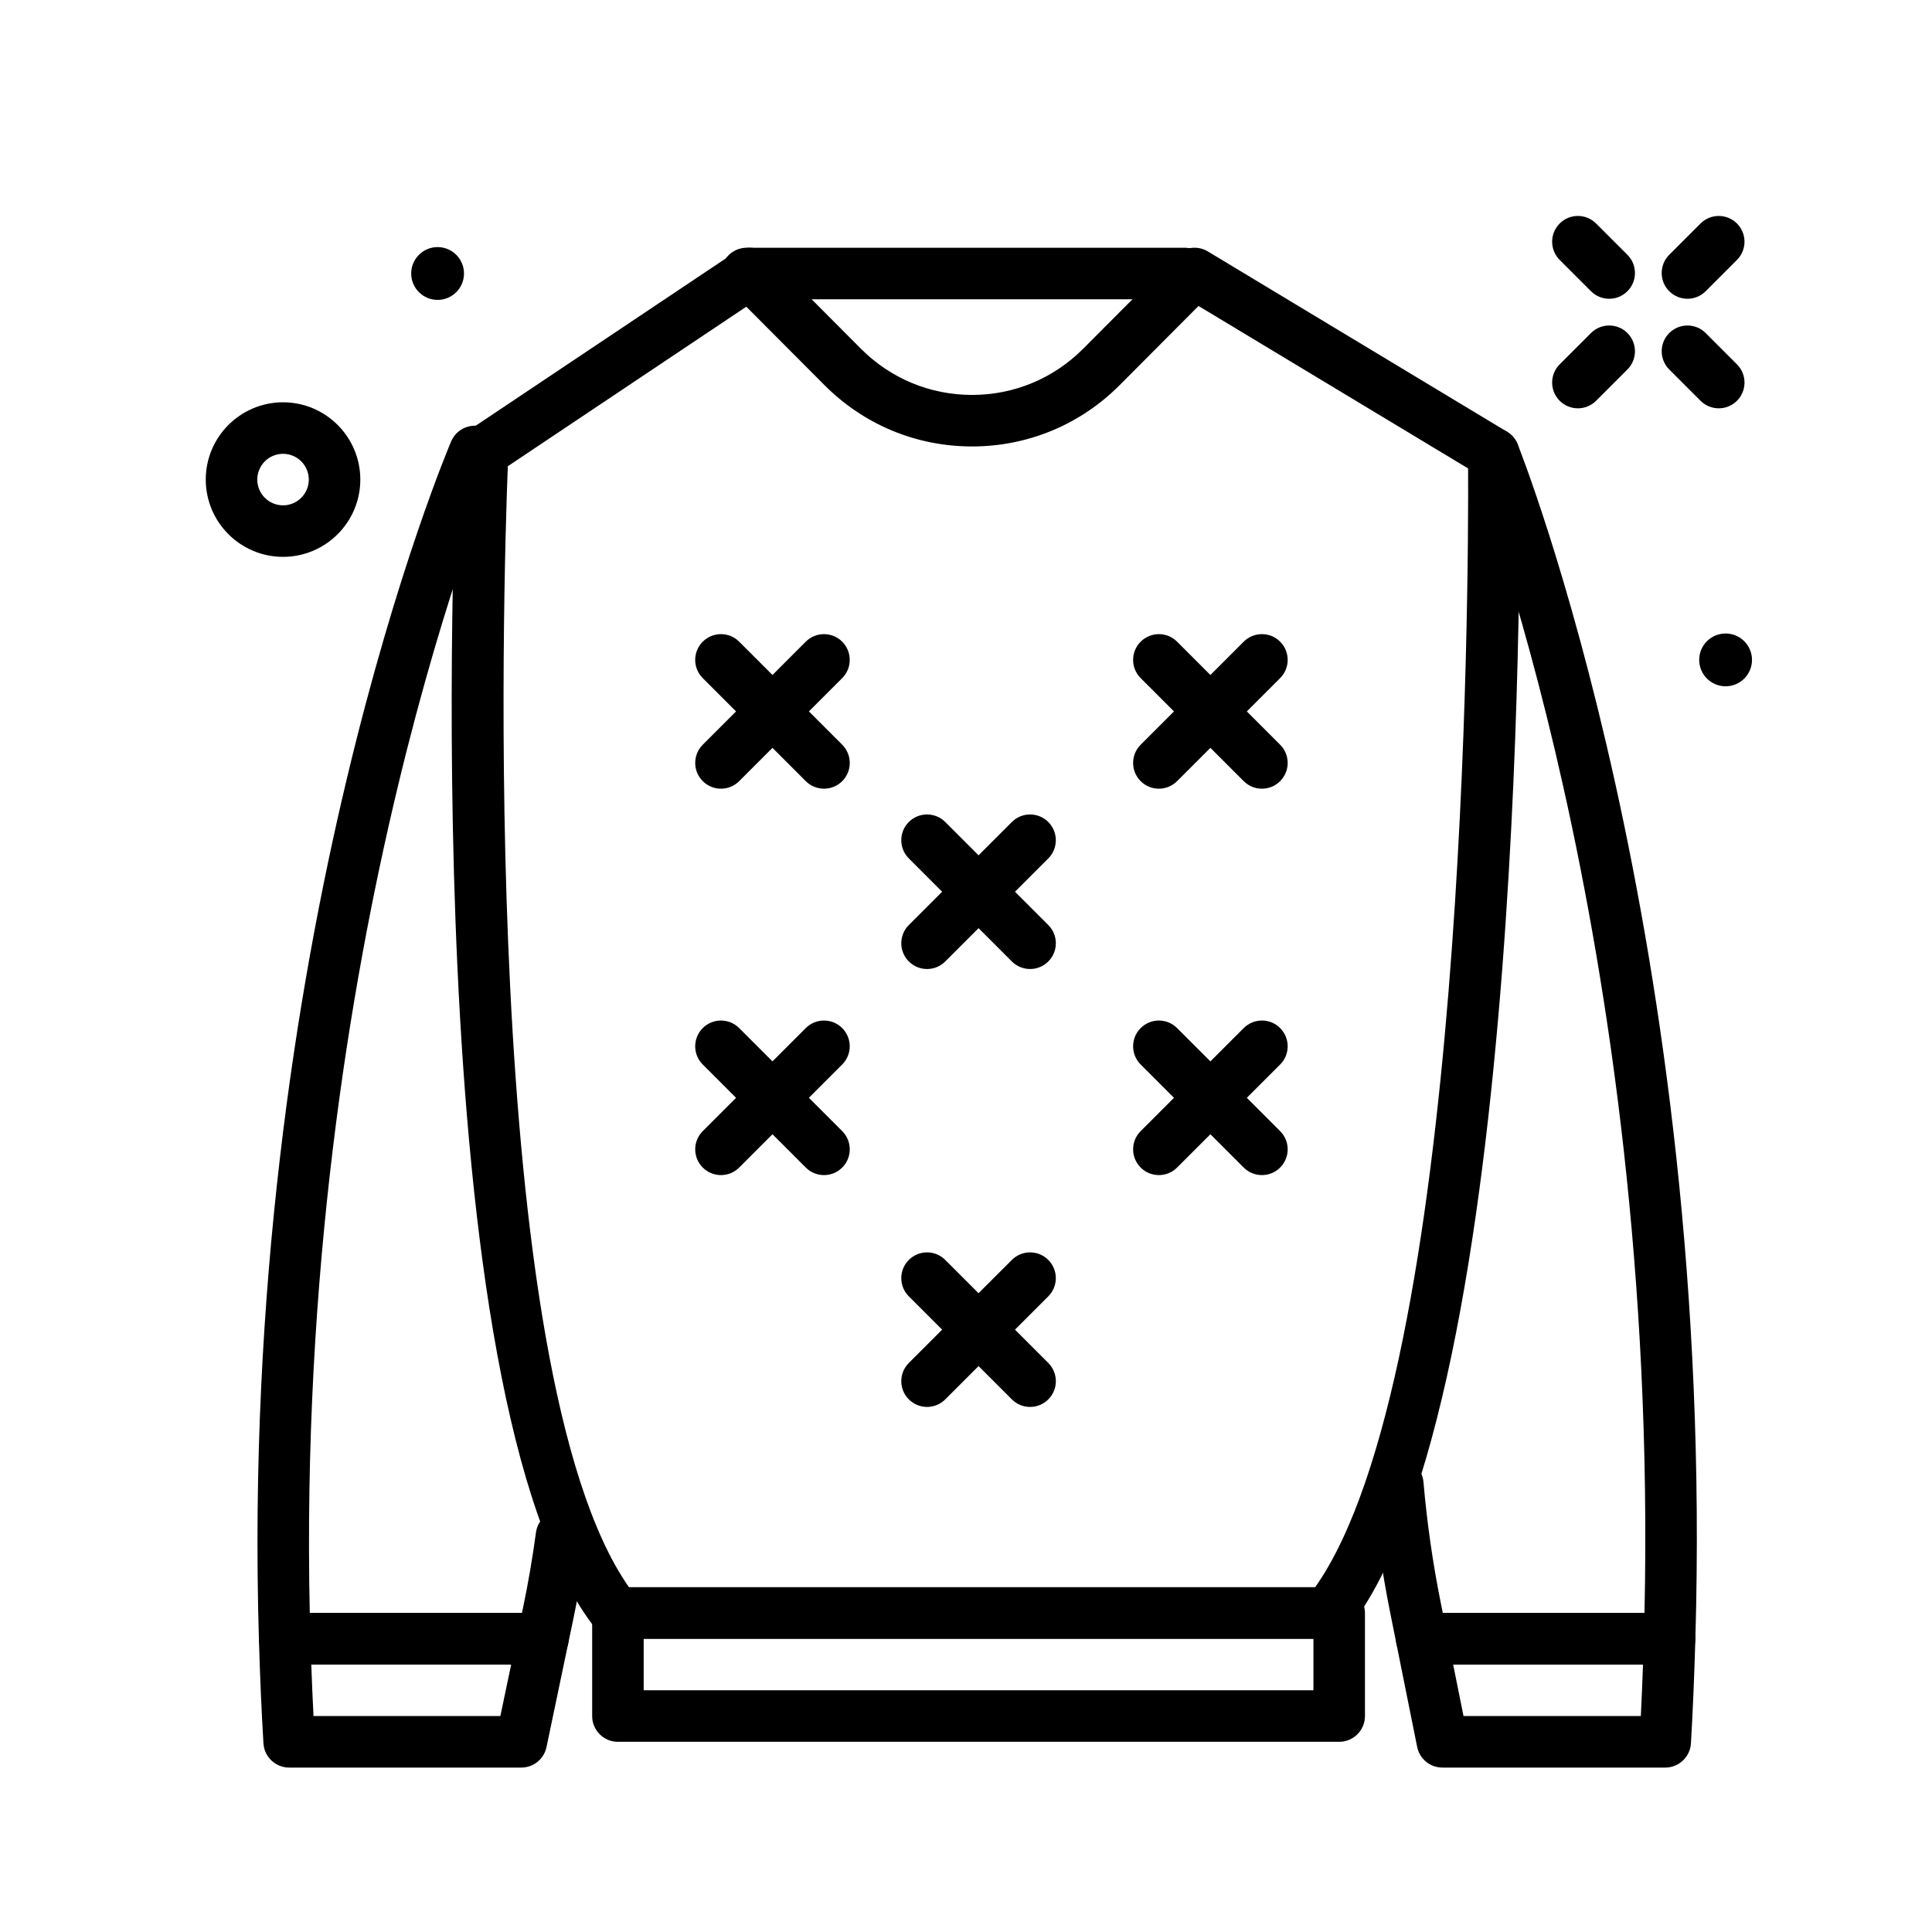 <svg id="sweater" enable-background="new 0 0 300 300" height="512" viewBox="0 0 300 300" width="512" xmlns="http://www.w3.org/2000/svg"><path d="m183.95 46.468h-68c-2.209 0-4-1.791-4-4s1.791-4 4-4h68c2.209 0 4 1.791 4 4s-1.791 4-4 4z"/><path d="m206.214 254.468h-110.546c-1.218 0-2.369-.555-3.128-1.507-28.25-35.438-21.879-176.943-21.595-182.949.06-1.267.717-2.43 1.771-3.135l41.455-27.733c1.59-1.063 3.708-.852 5.058.501l14.455 14.506c4.609 4.625 10.737 7.173 17.255 7.173 6.519 0 12.647-2.547 17.259-7.174l14.455-14.506c1.299-1.305 3.32-1.554 4.897-.603l46.464 28c1.186.714 1.917 1.99 1.936 3.374.078 5.993 1.594 147.168-26.608 182.545-.759.953-1.91 1.508-3.128 1.508zm-108.544-8h106.546c23.497-33.262 23.833-155.678 23.751-173.73l-41.86-25.226-12.242 12.286c-6.123 6.144-14.264 9.527-22.924 9.527h-.001c-8.66 0-16.8-3.383-22.921-9.527l-12.132-12.175-37.034 24.773c-.675 17.295-4.604 140.724 18.817 174.072z"/><path d="m207.95 270.468h-112c-2.209 0-4-1.791-4-4v-16c0-2.209 1.791-4 4-4h112c2.209 0 4 1.791 4 4v16c0 2.209-1.791 4-4 4zm-108-8h104v-8h-104z"/><path d="m266.886 63.404c-1.024 0-2.048-.391-2.829-1.172l-4.859-4.861c-1.562-1.563-1.562-4.095.001-5.657 1.563-1.561 4.096-1.561 5.657.001l4.859 4.861c1.562 1.563 1.562 4.095-.001 5.657-.781.78-1.805 1.171-2.828 1.171z"/><path d="m249.875 46.392c-1.023 0-2.047-.39-2.828-1.171l-4.861-4.86c-1.563-1.562-1.563-4.094-.001-5.657 1.563-1.563 4.095-1.563 5.657 0l4.861 4.86c1.563 1.562 1.563 4.094.001 5.657-.781.78-1.806 1.171-2.829 1.171z"/><path d="m262.026 46.392c-1.023 0-2.047-.391-2.828-1.171-1.563-1.562-1.563-4.095 0-5.657l4.859-4.86c1.561-1.563 4.094-1.562 5.656 0 1.563 1.562 1.563 4.095 0 5.657l-4.859 4.86c-.78.78-1.804 1.171-2.828 1.171z"/><path d="m245.014 63.404c-1.023 0-2.048-.391-2.828-1.172-1.563-1.562-1.563-4.095 0-5.657l4.861-4.861c1.563-1.562 4.096-1.562 5.656 0 1.563 1.562 1.563 4.095 0 5.657l-4.861 4.861c-.781.781-1.805 1.172-2.828 1.172z"/><circle cx="267.95" cy="102.468" r="4.099"/><circle cx="67.95" cy="42.468" r="4.099"/><path d="m43.95 86.468c-6.617 0-12-5.383-12-12s5.383-12 12-12 12 5.383 12 12-5.383 12-12 12zm0-16c-2.206 0-4 1.794-4 4s1.794 4 4 4 4-1.794 4-4-1.794-4-4-4z"/><path d="m187.95 114.468c-1.023 0-2.048-.391-2.828-1.171l-8-8c-1.563-1.563-1.563-4.095 0-5.657 1.561-1.562 4.096-1.562 5.656 0l5.172 5.172 5.172-5.172c1.561-1.562 4.096-1.562 5.656 0 1.563 1.563 1.563 4.095 0 5.657l-8 8c-.78.78-1.804 1.171-2.828 1.171z"/><path d="m195.95 122.468c-1.023 0-2.048-.391-2.828-1.171l-5.172-5.172-5.172 5.172c-1.561 1.562-4.096 1.562-5.656 0-1.563-1.563-1.563-4.095 0-5.657l8-8c1.561-1.562 4.096-1.562 5.656 0l8 8c1.563 1.563 1.563 4.095 0 5.657-.78.78-1.804 1.171-2.828 1.171z"/><path d="m119.95 114.468c-1.024 0-2.047-.391-2.829-1.171l-8-8c-1.562-1.563-1.562-4.095 0-5.657 1.563-1.562 4.095-1.562 5.657 0l5.171 5.172 5.171-5.172c1.563-1.562 4.095-1.562 5.657 0 1.562 1.563 1.562 4.095 0 5.657l-8 8c-.779.78-1.803 1.171-2.827 1.171z"/><path d="m127.95 122.468c-1.024 0-2.047-.391-2.829-1.171l-5.171-5.172-5.171 5.172c-1.563 1.562-4.095 1.562-5.657 0-1.562-1.563-1.562-4.095 0-5.657l8-8c1.563-1.562 4.095-1.562 5.657 0l8 8c1.562 1.563 1.562 4.095 0 5.657-.781.78-1.805 1.171-2.829 1.171z"/><path d="m187.95 174.468c-1.023 0-2.048-.391-2.828-1.172l-8-8c-1.563-1.562-1.563-4.095 0-5.656 1.561-1.563 4.096-1.563 5.656 0l5.172 5.171 5.172-5.171c1.561-1.563 4.096-1.563 5.656 0 1.563 1.562 1.563 4.095 0 5.656l-8 8c-.78.781-1.804 1.172-2.828 1.172z"/><path d="m195.95 182.468c-1.023 0-2.048-.391-2.828-1.172l-5.172-5.171-5.172 5.171c-1.561 1.563-4.096 1.563-5.656 0-1.563-1.562-1.563-4.095 0-5.656l8-8c1.561-1.563 4.096-1.563 5.656 0l8 8c1.563 1.562 1.563 4.095 0 5.656-.78.781-1.804 1.172-2.828 1.172z"/><path d="m119.95 174.468c-1.024 0-2.047-.391-2.829-1.172l-8-8c-1.562-1.562-1.562-4.095 0-5.656 1.563-1.563 4.095-1.563 5.657 0l5.171 5.171 5.171-5.171c1.563-1.563 4.095-1.563 5.657 0 1.562 1.562 1.562 4.095 0 5.656l-8 8c-.779.781-1.803 1.172-2.827 1.172z"/><path d="m127.95 182.468c-1.024 0-2.047-.391-2.829-1.172l-5.171-5.171-5.171 5.171c-1.563 1.563-4.095 1.563-5.657 0-1.562-1.562-1.562-4.095 0-5.656l8-8c1.563-1.563 4.095-1.563 5.657 0l8 8c1.562 1.562 1.562 4.095 0 5.656-.781.781-1.805 1.172-2.829 1.172z"/><path d="m151.95 142.468c-1.024 0-2.047-.391-2.829-1.171l-8-8c-1.562-1.563-1.562-4.095 0-5.657 1.563-1.562 4.095-1.562 5.657 0l5.171 5.172 5.172-5.172c1.561-1.562 4.096-1.562 5.656 0 1.563 1.563 1.563 4.095 0 5.657l-8 8c-.779.78-1.803 1.171-2.827 1.171z"/><path d="m159.95 150.468c-1.023 0-2.048-.391-2.828-1.171l-5.172-5.172-5.171 5.172c-1.563 1.562-4.095 1.562-5.657 0-1.562-1.563-1.562-4.095 0-5.657l8-8c1.562-1.562 4.096-1.562 5.657 0l8 8c1.563 1.563 1.563 4.095 0 5.657-.781.78-1.805 1.171-2.829 1.171z"/><path d="m151.95 210.468c-1.024 0-2.047-.391-2.829-1.172l-8-8c-1.562-1.562-1.562-4.095 0-5.656 1.563-1.563 4.095-1.563 5.657 0l5.171 5.171 5.172-5.171c1.561-1.563 4.096-1.563 5.656 0 1.563 1.562 1.563 4.095 0 5.656l-8 8c-.779.781-1.803 1.172-2.827 1.172z"/><path d="m159.95 218.468c-1.023 0-2.048-.391-2.828-1.172l-5.172-5.171-5.171 5.171c-1.563 1.563-4.095 1.563-5.657 0-1.562-1.562-1.562-4.095 0-5.656l8-8c1.562-1.562 4.096-1.563 5.657 0l8 8c1.563 1.562 1.563 4.095 0 5.656-.781.781-1.805 1.172-2.829 1.172z"/><path d="m259.254 258.469h-38.492c-1.905 0-3.547-1.345-3.922-3.213l-.969-4.826c-1.295-6.448-2.239-13.049-2.806-19.617-.189-2.201 1.44-4.14 3.642-4.329 2.197-.19 4.139 1.44 4.329 3.642.54 6.272 1.441 12.573 2.679 18.729l.324 1.614h31.316c2.302-104.598-26.815-177.761-27.113-178.497-.829-2.047.157-4.379 2.204-5.209 2.049-.831 4.378.155 5.209 2.202.309.759 30.775 77.168 27.597 185.622-.064 2.161-1.835 3.882-3.998 3.882z"/><path d="m258.576 274.468h-34.6c-1.905 0-3.547-1.344-3.922-3.212l-3.214-16c-.236-1.176.067-2.396.827-3.322.76-.928 1.896-1.466 3.095-1.466h38.492c1.081 0 2.116.438 2.869 1.213.754.776 1.161 1.823 1.129 2.904-.179 6.096-.396 11.217-.684 16.117-.123 2.114-1.874 3.766-3.992 3.766zm-31.323-8h27.535c.126-2.527.237-5.162.337-8h-29.479z"/><path d="m84.295 258.468h-40.092c-2.163 0-3.934-1.72-3.998-3.881-3.221-108.538 29.532-185.313 29.864-186.076.879-2.025 3.234-2.957 5.261-2.076 2.026.879 2.956 3.234 2.078 5.261-.32.739-31.598 74.177-29.306 178.772h32.944l.179-.855c.803-3.839 1.475-7.757 1.997-11.644.294-2.189 2.313-3.713 4.496-3.433 2.189.294 3.727 2.308 3.433 4.497-.547 4.078-1.252 8.188-2.095 12.218l-.844 4.036c-.389 1.853-2.024 3.181-3.917 3.181z"/><path d="m80.946 274.468h-36.043c-2.114 0-3.863-1.646-3.993-3.755-.301-4.915-.525-10.04-.705-16.127-.032-1.081.375-2.129 1.128-2.904.753-.776 1.789-1.214 2.87-1.214h40.091c1.205 0 2.345.543 3.104 1.478.76.936 1.058 2.163.811 3.342l-3.348 16c-.388 1.853-2.022 3.18-3.915 3.18zm-32.263-8h29.014l1.674-8h-31.036c.102 2.835.216 5.47.348 8z"/></svg>